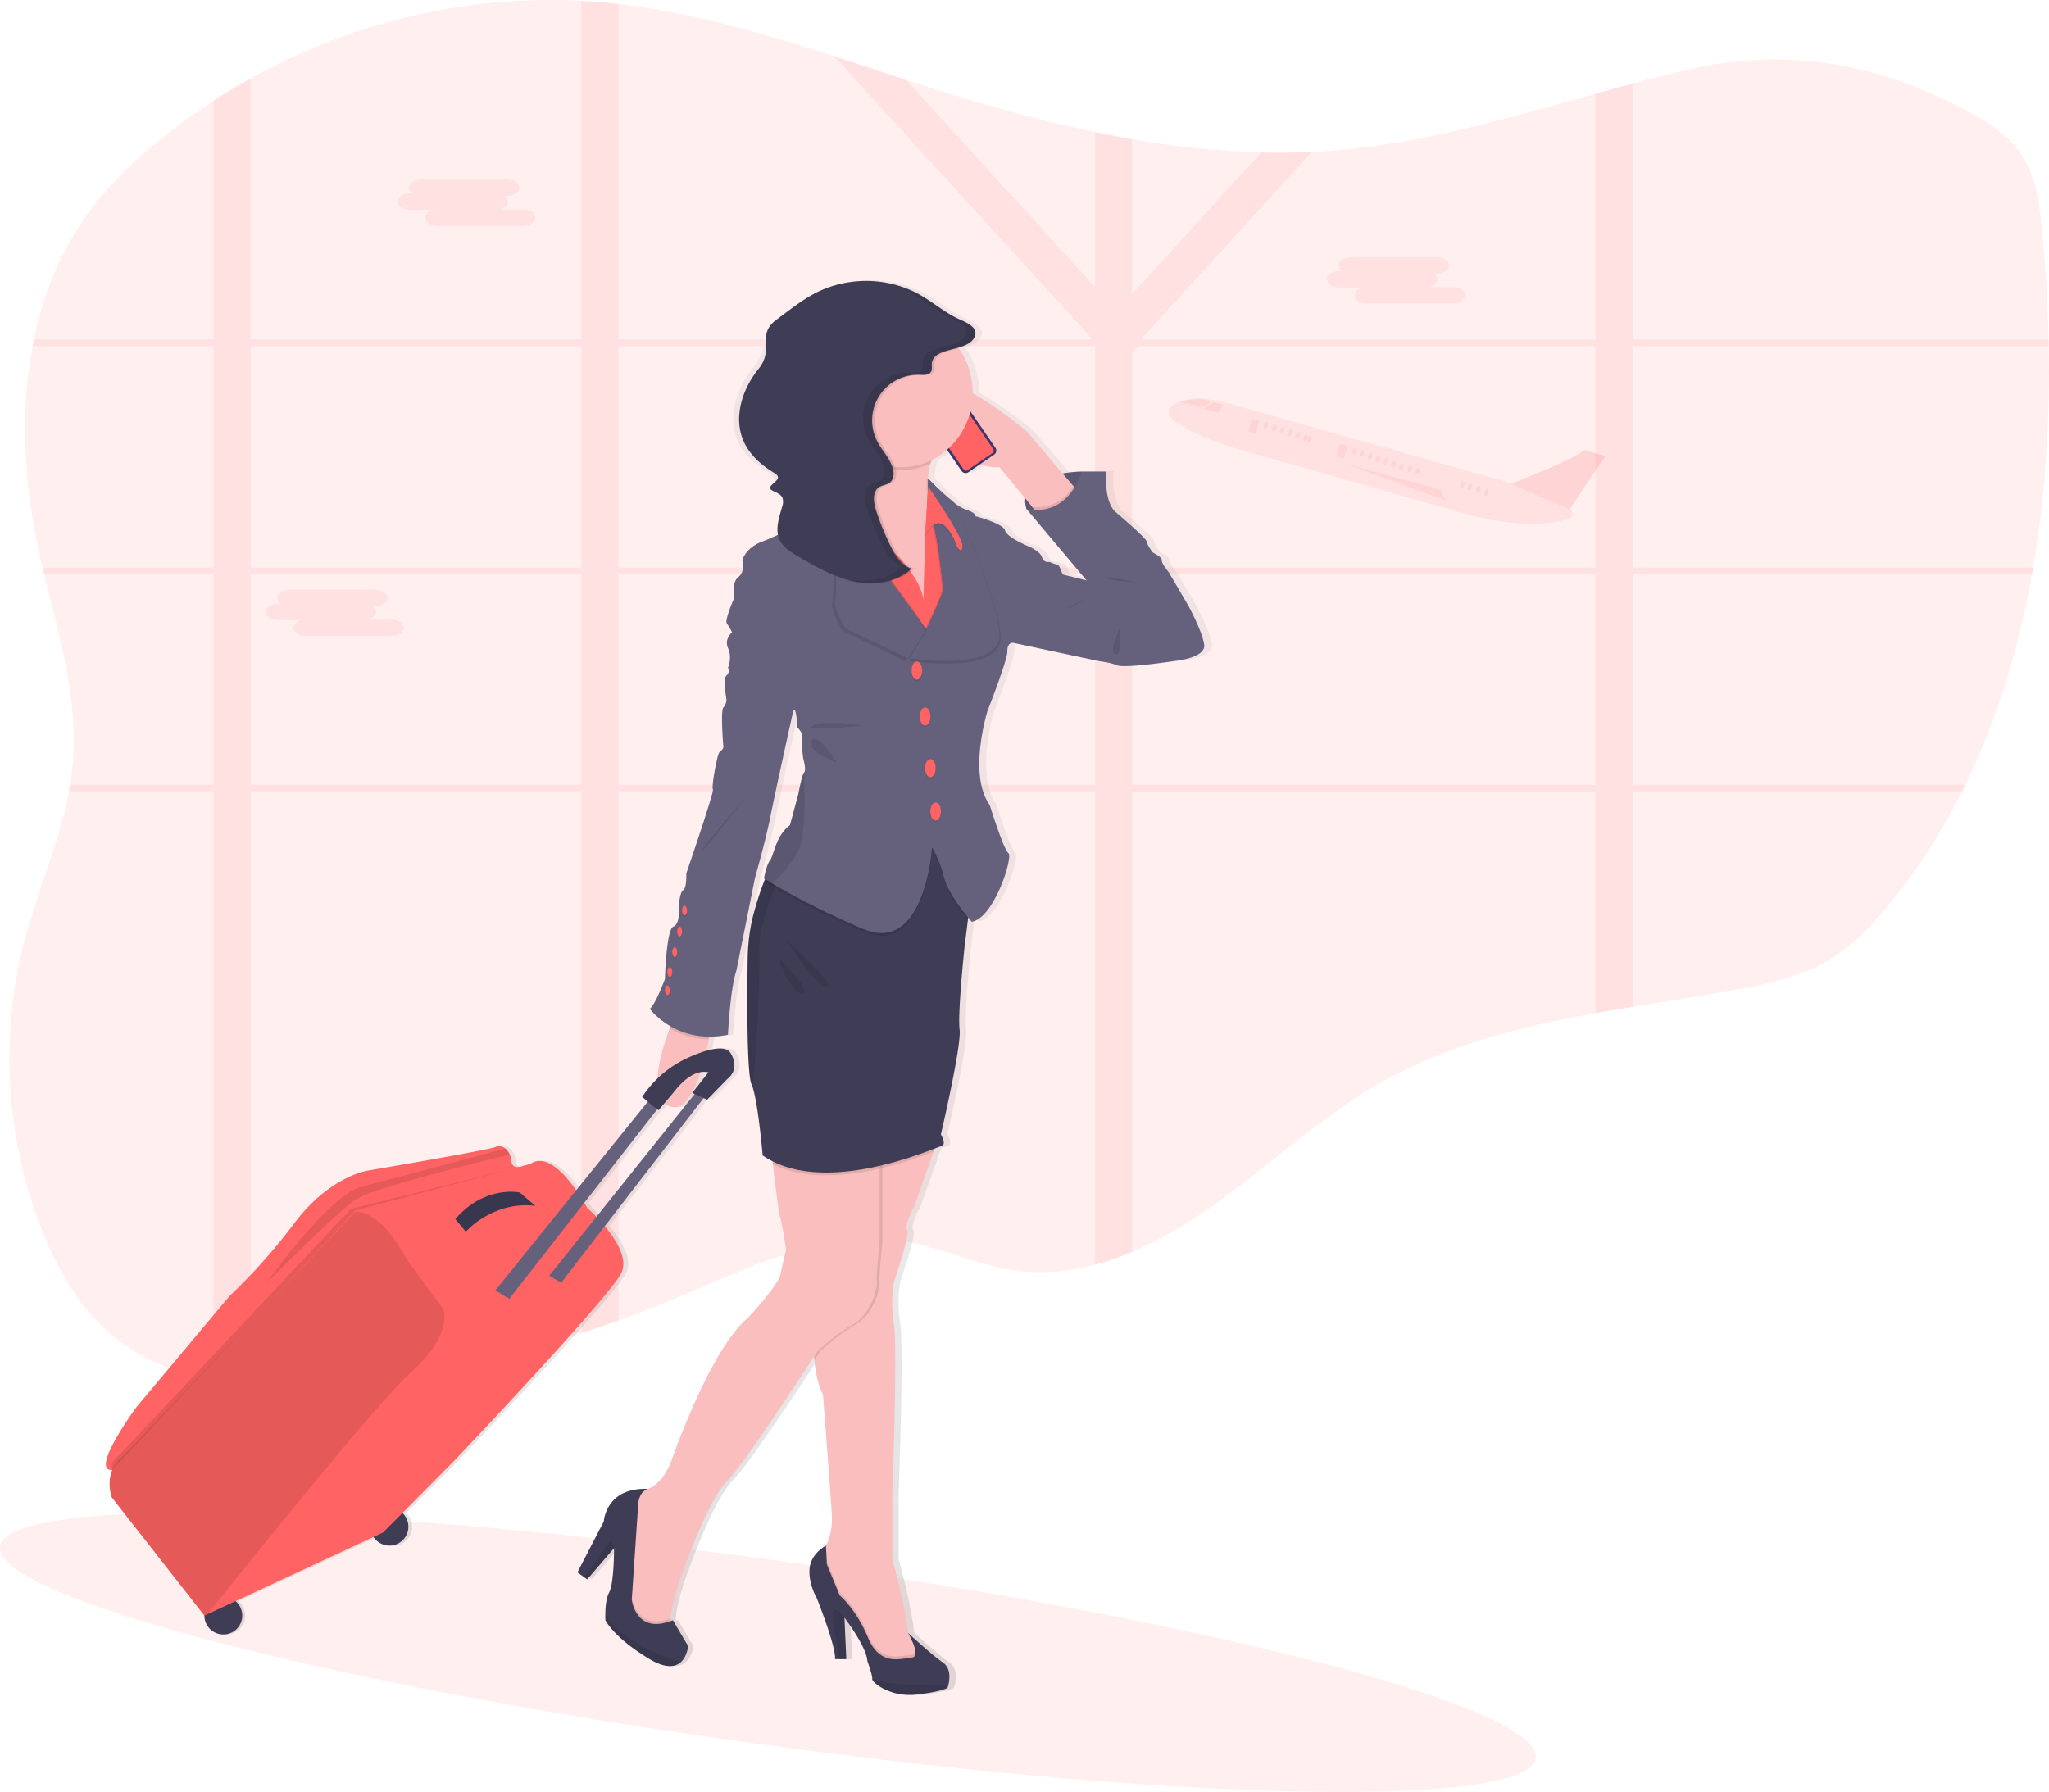 <svg fill="none" xmlns="http://www.w3.org/2000/svg" viewBox="0 0 439 384">
  <g clip-path="url(#projectlink-business-woman__clip0)">
    <path opacity=".1" d="M329.017 376.759c1.492-10.794-70.944-29.696-161.792-42.218C76.378 322.018 1.522 320.618.03 331.412c-1.493 10.794 70.944 29.696 161.791 42.218 90.847 12.523 165.703 13.923 167.196 3.129zM9.489 264.85c2.988 7.193 6.91 14.088 12.398 19.377 6.686 6.443 14.99 9.958 23.882 11.639 2.621.487 5.268.829 7.927 1.024 7.027.54 14.221.181 21.122-.568a250.073 250.073 0 0057.678-13.334 241.42 241.42 0 0011.783-4.567c15.853-6.615 32.242-15.051 49.107-12.435 8.174 1.271 15.854 5.121 24.046 6.267 5.75.754 11.593.339 17.178-1.22a59.157 59.157 0 007.926-2.733 90.161 90.161 0 0016.469-9.311c12.356-8.622 23.444-19.311 36.453-26.779 14.343-8.236 30.219-12.151 46.394-15.07a473.22 473.22 0 017.927-1.359c7.483-1.234 14.986-2.375 22.381-3.725 7.124-1.313 14.375-2.919 20.576-6.867 4.425-2.793 8.146-6.718 11.559-10.829a129.109 129.109 0 0016.781-26.173c6.85-14.032 11.457-29.33 14.282-45.159.084-.466.164-.931.243-1.397 2.658-15.517 3.627-31.56 3.334-47.487l-.028-1.396c-.182-7.863-.672-15.694-1.399-23.413-.522-5.428-1.222-11.062-4.038-15.624-2.816-4.563-7.4-7.495-11.988-9.935-20.189-10.74-39.544-13.73-61.263-8.524a393.678 393.678 0 00-10.436 2.663 802.41 802.41 0 00-7.926 2.174c-18.245 5.079-36.444 10.484-55.305 12.104-1.824.159-3.648.28-5.469.363-3.609.168-7.218.205-10.827.112a187.335 187.335 0 01-27.715-2.85 217 217 0 01-7.927-1.517c-11.386-2.37-22.656-5.53-33.767-9.022a663.446 663.446 0 01-6.789-2.18c-5.092-1.661-10.184-3.356-15.285-5.004-15.228-4.92-30.531-9.432-46.277-11.248a162.327 162.327 0 00-4.047-.405c-1.292-.111-2.588-.2-3.88-.265-24.456-1.304-49.191 4.586-70.873 16.639a133.258 133.258 0 00-18.385 12.31c-6.92 5.516-13.396 11.796-18.33 19.343-4.807 7.351-7.926 15.606-9.721 24.283-.098.466-.191.932-.275 1.397-2.635 14.009-1.814 29.032 1.142 43.069.313 1.471.644 2.947.989 4.418.107.465.219.931.33 1.397 3.19 13.273 7.265 26.508 6.202 40.079a59.218 59.218 0 01-.63 5.08c-.079.465-.158.931-.247 1.396-2.08 11.071-6.807 21.574-9.642 32.538a100.098 100.098 0 004.36 62.724z" fill="#FF6363"/>
    <path opacity=".1" d="M45.77 121.636H9.115c.107.465.219.931.33 1.397H45.77v45.159H15.02c-.08.465-.159.931-.248 1.396H45.77v126.273a71.88 71.88 0 007.927 1.024V169.588h70.873v116.101c2.658-.857 5.3-1.759 7.927-2.705V169.588H234.61v101.44a59.017 59.017 0 007.926-2.733v-98.697h99.316v47.542a473.22 473.22 0 017.927-1.359v-46.193H420.4c.234-.465.462-.931.686-1.396h-71.307v-45.159h85.603c.084-.466.163-.932.242-1.397h-85.845V74.149h89.165l-.028-1.397h-89.137V17.92a797.824 797.824 0 00-7.927 2.174v52.66h-96.984l-.243-.266 36.444-39.93a150.36 150.36 0 01-10.827.111l-27.706 30.373V29.819a217.57 217.57 0 01-7.926-1.518v33.204l-40.534-44.41c-5.091-1.662-10.183-3.356-15.284-5.004l55.118 60.396-.242.266H132.487V.846a162.401 162.401 0 00-4.048-.405c-1.291-.111-2.587-.2-3.879-.265v72.575H53.687V16.816a135.303 135.303 0 00-7.927 4.767v51.17H7.26c-.098.465-.191.93-.275 1.396h38.784v47.487zm78.799-47.487v47.487H53.696V74.149h70.873zm7.927 0H234.61v47.487H132.496V74.149zm209.356 47.487h-99.316V75.42l1.399-1.27h97.917v47.486zm-99.316 46.556v-45.159h99.316v45.159h-99.316zm-110.04 0v-45.159H234.61v45.159H132.496zm-78.8-45.159h70.873v45.159H53.696v-45.159z" fill="#FF6363"/>
    <path opacity=".1" d="M250.826 87.25a6.016 6.016 0 012.043-1.16 13.746 13.746 0 015.194-.563c1.283.07 2.557.248 3.809.531l58.583 16.555c1.105.312 2.191.68 3.264 1.09 3.777-1.476 14.454-5.75 15.625-7.277l4.588 1.34-7.656 11.412a1.048 1.048 0 01-.075 1.946c-8.827 3.03-22.157-.987-22.157-.987l-51.183-14.6s-15.466-5.215-12.035-8.287z" fill="#FF6363"/>
    <path opacity=".1" d="M318.937 105.659c.129-.391.043-.77-.192-.847-.235-.078-.53.177-.659.567-.128.391-.042.77.192.848.235.077.53-.177.659-.568zm-1.771-.583c.128-.391.042-.77-.192-.847-.235-.077-.53.177-.659.568-.129.39-.043.77.192.847.235.077.53-.177.659-.568zm-3.411-1.122c.129-.391.043-.77-.192-.847-.235-.077-.53.177-.658.568-.129.39-.043.77.192.847.234.077.529-.177.658-.568zm-9.61-2.819c.129-.391.043-.77-.192-.847-.235-.077-.53.177-.659.568-.128.39-.042.77.192.847.235.077.53-.177.659-.568zm-1.695-.553c.129-.39.043-.77-.192-.847-.235-.077-.53.177-.658.568-.129.391-.043.77.191.847.235.077.53-.177.659-.568zm-1.749-.411c.129-.39.043-.77-.192-.847-.235-.077-.53.177-.659.568-.128.39-.043.77.192.847.235.077.53-.177.659-.568zm-1.763-.576c.129-.39.043-.77-.192-.847-.234-.077-.529.177-.658.568-.129.39-.043.77.192.847.235.077.53-.177.658-.568zm-1.728-.571c.129-.39.043-.77-.191-.847-.235-.078-.53.177-.659.567-.129.391-.043.77.192.848.235.077.53-.177.658-.568zm-1.57-.515c.129-.39.043-.77-.192-.847-.235-.078-.529.177-.658.567-.129.391-.043.77.192.848.234.077.529-.177.658-.568zm-1.681-.555c.129-.391.043-.77-.192-.847-.235-.078-.53.177-.659.567-.129.391-.043.77.192.848.235.077.53-.177.659-.568zm-1.758-.576c.129-.391.043-.77-.192-.848-.235-.077-.53.177-.658.568-.129.39-.043.77.191.847.235.078.53-.177.659-.567zm-1.562-.513c.129-.39.043-.77-.192-.847-.234-.078-.529.177-.658.567-.129.391-.043.77.192.848.235.077.529-.177.658-.568zm-9.645-2.603c.127-.391.041-.77-.194-.847-.235-.076-.529.179-.657.57-.128.39-.041.77.194.846.235.076.529-.179.657-.57zm-2.505-.774c.129-.39.043-.77-.192-.847-.234-.078-.529.177-.658.567-.129.391-.043.77.192.848.235.077.53-.177.658-.568zm-1.715-.565c.128-.39.042-.77-.192-.847-.235-.077-.53.177-.659.568-.129.39-.043.77.192.847.235.077.53-.177.659-.568zm-1.662-.543c.129-.391.043-.77-.192-.847-.235-.078-.53.177-.659.567-.128.391-.042.77.192.848.235.077.53-.177.659-.568zm-1.637-.538c.129-.391.043-.77-.192-.848-.235-.077-.529.177-.658.568-.129.391-.043.77.192.847.235.078.529-.177.658-.567zm-1.847-.614c.128-.39.043-.77-.192-.847-.235-.077-.53.177-.659.568-.129.39-.043.77.192.847.235.077.53-.177.659-.568z" fill="#FF6363"/>
    <path opacity=".1" d="M280.133 94.028c.129-.391.043-.77-.192-.848-.235-.077-.529.177-.658.568-.129.391-.043.77.192.848.235.077.529-.178.658-.568zm35.192 10.441c.129-.391.043-.77-.192-.847-.234-.077-.529.177-.658.568-.129.39-.043.77.192.847.235.077.529-.177.658-.568zm-28.965-6.571l1.602.395.69-2.789-1.602-.395-.69 2.79zm-18.881-5.396l1.602.395.69-2.788-1.603-.395-.689 2.788zm-7.509-6.276l2.131.558-1.063 1.602-3.157-.782 2.089-1.378zm-7.101-.116l4.602 1.196 1.753-1.08-1.161-.68a13.744 13.744 0 00-5.194.563zm91.063 11.629l-7.656 11.448-12.506-5.536s14.161-5.39 15.56-7.253l4.602 1.34zm-55.538 1.718l20.204 5.447 1.193 2.383-21.397-7.83zM87.776 41.449h.61a1.51 1.51 0 01-.745-1.22c0-.96 1.18-1.746 2.62-1.746h18.38c1.441 0 2.621.787 2.621 1.746 0 .963-1.18 1.75-2.621 1.75h-.615a1.523 1.523 0 01.751 1.22c0 .82-.858 1.513-2.01 1.7h5.292c1.441 0 2.625.786 2.625 1.745 0 .96-1.184 1.75-2.625 1.75h-18.38c-1.441 0-2.62-.786-2.62-1.75 0-.82.857-1.508 2.004-1.694h-5.287c-1.446 0-2.625-.787-2.625-1.751 0-.964 1.18-1.75 2.625-1.75zm199.173 16.652h.624a1.517 1.517 0 01-.746-1.22c0-.963 1.18-1.75 2.621-1.75h18.38c1.441 0 2.621.787 2.621 1.75 0 .96-1.18 1.746-2.621 1.746h-.615a1.533 1.533 0 01.751 1.22c0 .824-.858 1.513-2.005 1.7h5.287c1.446 0 2.625.786 2.625 1.75s-1.179 1.746-2.625 1.746h-18.39c-1.445 0-2.625-.787-2.625-1.746 0-.82.858-1.513 2.005-1.7h-5.287c-1.446 0-2.625-.786-2.625-1.75s1.179-1.746 2.625-1.746zM59.566 129.359h.616a1.517 1.517 0 01-.751-1.219c0-.964 1.18-1.751 2.62-1.751h18.38c1.442 0 2.621.787 2.621 1.751 0 .959-1.18 1.745-2.62 1.745h-.616a1.526 1.526 0 01.751 1.22c0 .82-.858 1.513-2.005 1.7h5.288c1.445 0 2.625.786 2.625 1.75s-1.18 1.746-2.625 1.746H65.493c-1.446 0-2.626-.787-2.626-1.746 0-.824.858-1.513 2.01-1.699h-5.31c-1.442 0-2.626-.787-2.626-1.751 0-.963 1.226-1.746 2.625-1.746z" fill="#FF6363"/>
    <path d="M259.667 137.996c-.466-2.929-3.394-8.283-3.394-8.283l-4.229-7.169s-1.66-1.96-1.507-2.593c.154-.634-1.963-1.681-1.963-1.681s-1.207-1.574-1.282-2.328c-.074-.754-6.868-6.452-6.868-6.452s-2.331-1.951-1.809-8.548h-5.358a28.465 28.465 0 00-4.079.405l-7.815-9.111s-6.15-5.089-11.587-8.091v-.14a16.4 16.4 0 00-2.989-9.497l-.056-.075a7.273 7.273 0 002.425-1.117 2.98 2.98 0 001.082-1.327c.871-2.235-2.57-3.259-4.141-4.064-3.185-1.64-5.833-4.079-9.083-5.587a24.277 24.277 0 00-20.67.13c-3.175 1.57-5.94 3.823-8.794 5.913-4.471 3.259-2.751 6.262-6.248 10.554-3.497 4.293-5.474 10.34-3.287 15.415 1.287 2.98 3.847 5.265 6.658 6.913 2.812 1.648-.62 2.738 2.392 3.985.709.298 1.483.666 1.772 1.397a2.82 2.82 0 01-.079 1.834c-.555 1.979-1.292 4.111-.9 6.053a50.259 50.259 0 01-3.147 1.354c-3.87 1.35-4.528 4.083-4.528 4.083s.704 2.421-.853 3.622-.905 4.498-.905 4.498-2.112 4.748-1.566 5.447c.424.602.796 1.239 1.114 1.904 0 0-1.762 1.396-.858 3.398.905 2.002 0 4.148 0 4.148s.466 1.104-.35 1.704c-.816.601 0 5.173 0 5.173a2.706 2.706 0 01-.657 1.676c-.681.8 0 8.598 0 8.598-.191.39-.476.726-.83.978-.466.224-1.809 7.575-1.431 7.947.377.373-5.689 18.05-5.689 18.05s.149 3.072-.681 3.598c-.83.527-.979 4.051-.979 4.051s.373 3.147-1.133 3.748c-1.506.6-1.814 11.252-1.814 11.252s-2.037 5.475-3.264 6.373a15.463 15.463 0 004.435 3.725l-.187.493c-1.021 2.794-2.41 7.123-2.592 10.708a23.59 23.59 0 00-3.292 3.939s.541.465 1.198 1.024l-15.424 19.013c-6.304-9.017-9.727-5.675-9.727-5.675l-2.331.638c-.359.084-1.753.312-1.865-1.248a4.342 4.342 0 00-.336-1.34 3.379 3.379 0 00-.979-1.341 2.107 2.107 0 00-2.159-.312c-1.958.754-27.724 5.121-27.724 5.121s-8.044 1.35-15.439 11.099a125.175 125.175 0 01-14.034 15.75l-20.106 23.831s-10.146 13.692-5.222 13.446c-1.199 2.937-.06 5.903-.06 5.903l19.918 25.317a4.06 4.06 0 001.876 3.441 4.091 4.091 0 003.914.266 4.078 4.078 0 002.325-3.156 4.066 4.066 0 00-1.42-3.652l29.735-13.762a4.054 4.054 0 002.795 1.856 4.067 4.067 0 004.717-3.884 4.06 4.06 0 00-1.292-3.093l11.256-11.28s33.352-34.949 35.903-40.201c1.45-2.97-1.101-7.048-3.586-10.023l21.281-27.468.765.344 4.28-4.362c3.264-2.616.499-5.987.499-5.987-.975-.88-2.83-.745-4.929-.149.196-.838.373-1.653.523-2.416.042-.205.084-.405.121-.605a19.74 19.74 0 003.991-.405s.466-9.824 1.809-13.725l4.001-19.875s2.415-8.473 3.32-13.124c.904-4.651 4.882-22.5 4.882-22.5.648-1.951.932 3.301.932 3.301s1.31 1.35 1.007 2.048c-.303.699.252 4.702.252 4.702s.704 2.398.205 2.901c-.101.121-.179.26-.228.409-.466 1.071-1.087 4.363-1.087 4.363l-1.767 6.541-.294.237a9.13 9.13 0 00-2.541 3.641c-.536 1.248-.844 2.43-1.161 3.184a2.254 2.254 0 01-.27.466 3.62 3.62 0 00-.466.824 16.538 16.538 0 00-.905 3.198l.21.135c0 .042-.033.089-.051.131l-.089.223v.028c-.191.466-.368.954-.546 1.439l-.056.153c-.163.466-.321.931-.466 1.374-.023.079-.051.158-.074.237-.145.433-.28.866-.411 1.29l-.084.27c-.121.405-.242.805-.354 1.196 0 .047-.028.098-.042.14a39.343 39.343 0 00-1.511 10.303c-.107 8.221-.186 24.818.83 27.062.066.149.135.322.201.512 1.259 3.683 2.215 14.787 2.215 14.787.672.461 1.374.876 2.102 1.243.024.209.047.419.075.637.536 4.567 1.292 10.745 1.543 11.369.406 1.001 1.311 6.984 1.311 6.984s-.709 2.695-1.208 5.195c-.499 2.5-7.045 9.404-7.045 9.404-8.342 6.909-16.693 31.318-16.693 31.318-1.665 3.576-3.502 4.898-4.854 5.354-9.013-.335-9.433 6.984-9.433 6.984l-5.688 10.898 1.441 1.02.676.465 5.786-6.699s0 7.649-1.058 9.497c-.718 1.257-.835 3.562-.835 4.912 0 .633.028 1.057.028 1.057s1.763 3.724 9.507 8.333c3.479 2.063 5.507 1.714 6.687.694 1.445-1.248 1.618-3.492 1.618-3.492l-3.264-5.535c-.163.07-.322.121-.466.181v-.596c.205-4.888 4.606-15.2 4.606-15.2s4.225-11.103 7.745-14.502c3.073-2.966 15.41-21.69 18.506-26.416v.159c0 .228.033.465.056.661.467 5.06 1.866 7.295 1.866 7.295s1.608 20.484 1.907 25.699c.191 3.259-.607 5.461-1.231 6.648l-.033.056c-.033 0-3.213 1.666-3.511 4.897-.298 3.231 1.506 6.299 1.506 6.299s4.108 10.238 3.959 13.18h2.415l-.401-8.901.037.046c.439.582 4.752 6.36 4.896 9.251 0 0 1.091 2.975 1.059 3.79a.353.353 0 010 .065c-.103.698 3.823 3.999 9.512 3.347 5.688-.652 6.686-1.448 6.686-1.448s.065-.181.149-.465c.284-1.071.737-3.683-1.152-4.973-2.364-1.615-7.278-6.145-7.488-6.336-.807-6.699-3.376-15.801-3.376-15.801V320.41s1.161-31.402.359-36.7a27.913 27.913 0 010-9.102s3.521-9.897 2.798-11.001c-.723-1.103 1.506-5 1.506-5l4.229-11.839.247-.689c.69-.261 1.143-.433 1.306-.466 1.399-.297 0-2.551 0-2.551s4.485-19.046 4.028-22.5c-.457-3.455 1.059-17.621 1.059-17.621l.722-5.876.066-.526c.466.578.792.931.792.931 4.826-.8 8.953-13.966 7.894-14.702-1.058-.736-4.024-10.349-4.024-10.349-4.728-6.551-.466-20.15-.466-20.15s4.327-10.949 4.276-12.751c-.051-1.802 1.007-1.862 1.007-1.862v-.052c3.973.848 17.77 3.776 18.478 3.92.83.168 2.49.28 4.15.955 1.66.675 12.38-.955 12.38-.955s6.793-.614 6.341-3.528zm-106.776 91.761l-3.479 4.413.518.233-21.155 26.332c-1.128-1.178-1.972-1.918-1.972-1.918-.215-.377-.429-.736-.639-1.09l15.713-20.019c.09.072.187.135.289.187l1.245-1.481c.343.302.742.533 1.175.68 2.952 1.01 5.129-2.831 6.622-7.361a4.096 4.096 0 011.683.014v.01zm47.312-127.046v-.154.154zm0-.27a.955.955 0 010 .107.76.76 0 00.01-.107h-.01zm28.97 20.545s-.681-2.1-1.133-2.1a6.544 6.544 0 01-1.66-.6 1.345 1.345 0 01-1.055-.153 1.33 1.33 0 01-.605-.876c-.466-1.397-3.348-2.495-3.348-2.495s-4.224-1.751-4.579-3.203c-.354-1.453-6.388-3.05-6.388-3.05s.406-.596-2.163-1.448a9.543 9.543 0 01-2.481-1.513 57.252 57.252 0 01-5.553-5.121c.064-1.089.247-2.168.546-3.217.065-.237.135-.465.214-.698a15.083 15.083 0 003.311-2.216l3.133 4.539a1.049 1.049 0 001.455.27l2.499-1.7a9.431 9.431 0 004.196.62l5.563 6.699c-.08.76.001 1.527.238 2.253l12.93 15.303a1430.25 1430.25 0 00-5.111-1.294h-.009z" fill="url(#projectlink-business-woman__paint0_linear)"/>
    <path d="M231.723 101.053s-14.235.149-11.81 8.022l5.432 3.147 5.413-1.099 2.541-4.483-1.576-5.587z" fill="#65617D"/>
    <path opacity=".1" d="M231.723 101.053s-14.235.149-11.81 8.022l5.432 3.147 5.413-1.099 2.541-4.483-1.576-5.587z" fill="#000"/>
    <path d="M200.716 87.334c3.903 14.171 13.42 12.788 13.42 12.788l6.103 7.379.9 1.146 1.949 2.477 8.635-4.898-1.72-2.021-10.09-11.834s-23.099-19.204-19.197-5.037z" fill="#FBBEBE"/>
    <path d="M199.846 92.153a.13.13 0 00.182.034.131.131 0 00.034-.181l-1.079-1.57a.13.13 0 10-.215.147l1.078 1.57zm5.548-7.539c.024.034.07.042.104.02a.074.074 0 00.019-.104l-.319-.465a.074.074 0 00-.103-.02.075.075 0 00-.02.104l.319.465zm1.828 3.174a.083.083 0 00.116.021.083.083 0 00.021-.116l-.611-.878a.084.084 0 00-.138.096l.612.877zm.157-.281a.08.08 0 00.111.02.079.079 0 00.02-.11l-.62-.902a.079.079 0 10-.13.09l.619.902z" fill="#3A3768"/>
    <path d="M207.473 101.205l5.534-3.79a1.04 1.04 0 00.27-1.449l-8.934-13.008a1.045 1.045 0 00-1.452-.27l-5.533 3.788a1.042 1.042 0 00-.271 1.45l8.934 13.008c.326.475.976.596 1.452.271z" fill="#3A3768"/>
    <path d="M198.352 86.356a.32.32 0 01.439.084l.037.051a.317.317 0 00.438.084l3.082-2.11a.318.318 0 00.13-.202.312.312 0 00-.051-.235l-.037-.051a.317.317 0 01.084-.438l.597-.414a.606.606 0 01.839.158l8.906 12.97a.6.6 0 01-.158.834l-5.367 3.664a.603.603 0 01-.835-.158l-8.91-12.97a.6.6 0 01.158-.834l.648-.433z" fill="#FF6363"/>
    <path d="M200.358 85.374l.808-.552a.126.126 0 00-.143-.207l-.807.552a.126.126 0 10.142.207zm-.444.288a.14.14 0 100-.279.14.14 0 00-.14.14c0 .077.063.14.14.14z" fill="#E6E8EC"/>
    <path d="M174.409 290.726c0 .279.042.549.065.819.467 5.056 1.842 7.291 1.842 7.291s1.599 20.484 1.898 25.689c.191 3.259-.606 5.456-1.226 6.644a5.882 5.882 0 01-.672 1.056l-1.002 2.198 4.704 9.395 5.507 9.097 3.805 4.995s2.797.401 3.404 0c.606-.4 2.998 0 2.998 0l2.205-3.398-2.471-3.338-.933-1.257c-.802-6.7-3.357-15.797-3.357-15.797v-13.692s1.157-31.383.355-36.686a28.019 28.019 0 010-9.092s3.501-9.898 2.797-10.996c-.704-1.099 1.502-5 1.502-5l4.196-11.83.243-.694-.933-2.267-23.621-2.98s.186 1.863.391 4.819v.065c.122 1.713.243 3.799.341 6.127.326 7.83.354 18.343-1.133 26.373a50.42 50.42 0 00-.905 12.459z" fill="#FBBEBE"/>
    <path opacity=".1" d="M174.474 291.545l1.241-1.904a41.86 41.86 0 017.605-5.796c4.308-2.5 5.306-8.38 5.129-9.195-.178-.815.601-8.38.601-8.38v-19.209l-12.92-1.396c.513 7.481 1.142 22.118-.793 32.588-1.068 5.68-1.156 10.061-.863 13.292z" fill="#000"/>
    <path d="M134.17 339.521l1.002 9.194 4.901 2.896s4.509.503 3.707-3.496a5.889 5.889 0 01-.075-1.299c.201-4.884 4.579-15.191 4.579-15.191s4.196-11.094 7.707-14.497c3.059-2.961 15.336-21.677 18.418-26.402l.704-1.085a42.09 42.09 0 017.61-5.796c4.303-2.5 5.306-8.38 5.129-9.195-.177-.815.597-8.38.597-8.38v-19.209l-12.319-1.313-11.107-1.187s.247 2.17.564 4.931c.537 4.562 1.292 10.74 1.539 11.364.406 1.001 1.306 6.983 1.306 6.983s-.705 2.696-1.203 5.196c-.499 2.5-6.995 9.399-6.995 9.399-8.308 6.895-16.617 31.281-16.617 31.281-2.187 4.721-4.663 5.521-5.95 5.587a2.582 2.582 0 01-.858-.079l-1.805 3.3-.834 16.998z" fill="#FBBEBE"/>
    <path opacity=".1" d="M175.314 334.423l4.704 9.395 5.507 9.097 3.805 4.995s2.797.401 3.404 0c.606-.4 2.998 0 2.998 0l2.205-3.398-2.471-3.338c.648 1.489 1.18 3.347-.131 3.436-2.2.153-6.756 2.001-9.358-4.246-2.601-6.248-6.061-9.046-6.061-9.046l-2.756-6.695-.177-3.454a5.977 5.977 0 01-.671 1.057l-.998 2.197z" fill="#000"/>
    <path d="M174.964 342.417s4.103 10.195 3.954 13.147h2.401l-.401-8.902.038.052c.438.582 4.728 6.354 4.872 9.246 0 0 1.087 2.97 1.054 3.784a.364.364 0 010 .066c-.103.698 3.8 3.999 9.461 3.347 5.66-.652 6.653-1.448 6.653-1.448s.066-.181.15-.465c.279-1.071.732-3.678-1.148-4.968-2.354-1.62-7.264-6.164-7.46-6.336.126.223 2.947 5.121.793 5.284-2.154.163-6.757 2.002-9.358-4.246-2.602-6.248-6.062-9.046-6.062-9.046l-2.756-6.694-.205-3.999s-3.198 1.648-3.497 4.897c-.298 3.25 1.511 6.281 1.511 6.281z" fill="#3F3D56"/>
    <path opacity=".1" d="M178.419 346.514c.285 2.392.989 6.797 1.352 9.05h1.548l-.401-8.902.038.052-.136-.396s-2.821-3.101-2.401.196zm8.44 13.296c-.103.698 3.8 3.999 9.46 3.347 5.661-.652 6.654-1.448 6.654-1.448s.065-.181.149-.465c-3.525.042-12.934 0-16.259-1.485a.292.292 0 01-.004.051zm-52.689-20.289l1.002 9.194 4.901 2.896s4.509.503 3.707-3.496a5.889 5.889 0 01-.075-1.299c-7.567 2.793-8.332-4.6-8.332-4.6l1.352-20.14a4.397 4.397 0 01.905-2.77 2.53 2.53 0 01-.858-.079l-1.805 3.301-.797 16.993z" fill="#000"/>
    <path d="M123.707 336.969l1.431 1.025.672.465 5.758-6.694s0 7.644-1.054 9.492c-.713 1.257-.825 3.562-.825 4.912 0 .633.023 1.057.023 1.057s1.753 3.724 9.461 8.328c3.46 2.063 5.479 1.709 6.649.694 1.441-1.248 1.609-3.492 1.609-3.492l-3.264-5.53c-8.011 3.259-8.808-4.418-8.808-4.418l1.352-20.14c.098-3.05 2.033-3.59 2.033-3.59-8.976-.344-9.391 6.984-9.391 6.984l-5.646 10.907z" fill="#3F3D56"/>
    <path opacity=".1" d="M125.143 337.994l.667.475 5.758-6.695-.653-1.951-5.772 8.171zm4.546 8.184c0 .633.023 1.057.023 1.057s1.753 3.724 9.461 8.329c3.46 2.062 5.479 1.708 6.649.694-3.511-1.085-11.885-4.167-16.133-10.08z" fill="#000"/>
    <path d="M143.495 237.117c4.453 1.532 7.125-8.087 8.393-14.362.588-2.929.863-5.121.863-5.121h-8.197s-.467 1.103-1.105 2.793c-1.819 4.963-4.826 15.009.046 16.69zm36.22-129.788l5.596 13.59v11.695c0 .302 13.913 4.19 13.913 4.19l3.604-8.995s1.101-10.596-2.9-19.395a13.069 13.069 0 01-.545-9.111c.065-.236.135-.469.21-.698a22.944 22.944 0 014.438-7.682s-9.544-3.161-16.1-3.804c-4.126-.4-7.078.196-5.721 3.203a13.32 13.32 0 011.082 6.053c0 .186 0 .377-.038.563-.41 5.605-3.539 10.391-3.539 10.391z" fill="#FBBEBE"/>
    <path opacity=".1" d="M182.224 90.332a13.32 13.32 0 011.082 6.052c0 .186 0 .377-.038.563a.133.133 0 00.038.033 14.796 14.796 0 009.81 3.743 14.59 14.59 0 006.281-1.397c.065-.235.135-.468.21-.698a22.944 22.944 0 014.438-7.682s-9.544-3.16-16.1-3.803c-4.126-.415-7.078.181-5.721 3.189z" fill="#000"/>
    <path d="M177.846 84.13a16.276 16.276 0 005.46 12.254 14.812 14.812 0 009.81 3.738 14.644 14.644 0 006.491-1.508 16.084 16.084 0 006.458-5.992 16.051 16.051 0 002.326-8.491 16.419 16.419 0 00-2.979-9.493 15.031 15.031 0 00-12.296-6.518c-8.43.014-15.27 7.174-15.27 16.01z" fill="#FBBEBE"/>
    <path d="M198.739 135.812s-9.325-8.496-11.913-16.192a85.211 85.211 0 00-6.206-13.892l.69-1.439s3.814 10.135 6.616 11.332c2.803 1.196 9.326 8.096 9.913 12.896l.401-14.595.63-9.633s4.774 10.135 5.175 14.833c.401 4.697-.102 13.194-1.604 14.991a4.897 4.897 0 01-3.702 1.699z" fill="#FF6363"/>
    <path d="M179.221 104.009l.065-.06-.065.06z" stroke="#0FF" stroke-miterlimit="10"/>
    <path opacity=".1" d="M165 244.561s.247 2.17.564 4.93c3.301 1.658 7.064 2.328 10.883 2.384a50.557 50.557 0 0011.978-1.425 88.38 88.38 0 0011.62-3.626l.242-.694-.932-2.267-23.64-2.98s.186 1.863.391 4.819v.065L165 244.561z" fill="#000"/>
    <path d="M160.999 232.317c.065.149.135.326.201.517 1.254 3.678 2.2 14.777 2.2 14.777 13.215 9.148 36.789-1.648 38.184-1.951 1.394-.303 0-2.547 0-2.547s4.462-19.041 4.014-22.491c-.448-3.449 1.049-17.616 1.049-17.616l.728-5.885 2-16.699-15.317-3.297s-18.74 1.9-24.713 4.121c-.278.1-.55.215-.816.344-1.832.903-3.469 3.888-4.788 7.24-.807 2.034-1.492 4.19-2.042 6.126a39.44 39.44 0 00-1.502 10.298c-.13 8.236-.21 24.819.802 27.063z" fill="#3F3D56"/>
    <path opacity=".1" d="M160.999 232.317c.065.149.135.326.201.517.858-5.931 1.669-23.804 1.501-29.651-.2-6.984 7.209-21.793 7.209-21.793l-.588-.126c-.278.1-.55.215-.816.345-2.947 1.452-5.381 8.291-6.826 13.366a39.432 39.432 0 00-1.506 10.298c-.107 8.217-.187 24.805.825 27.044z" fill="#000"/>
    <path opacity=".1" d="M163.717 188.848c.383.252 8.132 5.233 21.155 10.787 13.368 5.694 14.818-17.444 14.818-17.444a23.91 23.91 0 012.556 6.448c.741 2.956 3.65 6.736 5.129 8.501l2-16.7-15.317-3.296s-18.74 1.9-24.713 4.12c-.278.1-.55.215-.816.345-1.855.903-3.492 3.873-4.812 7.239z" fill="#000"/>
    <path d="M155.991 138.927c.9 1.997 0 4.148 0 4.148s13.266 11.443 13.919 9.493c.652-1.951.932 3.3.932 3.3s1.306 1.35 1.007 2.049c-.298.698.247 4.697.247 4.697s.7 2.398.201 2.901c-.499.502-1.25 4.655-1.25 4.655l-1.79 6.639-.313.261c-2.797 2.295-3.156 6.294-3.958 7.295-.802 1.001-1.296 3.897-1.296 3.897s7.805 5.098 21.168 10.796c13.364 5.698 14.818-17.444 14.818-17.444a23.878 23.878 0 012.57 6.424c1.002 3.999 5.959 9.498 5.959 9.498 4.807-.801 8.905-13.944 7.856-14.693-1.049-.75-4.024-10.345-4.024-10.345-4.704-6.546-.466-20.145-.466-20.145s4.304-10.945 4.252-12.742c-.051-1.797 1.003-1.862 1.003-1.862l3.054-20.89s-4.196-1.75-4.556-3.203c-.359-1.452-6.359-3.044-6.359-3.044s.405-.601-2.15-1.453a9.4 9.4 0 01-2.471-1.508 58.195 58.195 0 01-5.526-5.121s-.256 5.949.989 9.39c1.245 3.44 2.154 13.603 2.252 14.353.098.749-3.604 8.594-3.604 8.594l-1.963-2.686c-3.096-4.227-8.799-11.993-9.195-12.356-.555-.498-5.353-13.864-6.02-15.531-.247-.61-.592-.805-.932-.81a1.398 1.398 0 00-.751.242 2.623 2.623 0 00-.331.242l-.117.321-.028.066a6.947 6.947 0 01-.354.8c-3.217 6.304-15.219 10.815-15.219 10.815-3.851 1.35-4.504 4.083-4.504 4.083s.699 2.416-.849 3.617c-1.548 1.202-.9 4.498-.9 4.498s-2.103 4.748-1.562 5.447c.424.6.795 1.236 1.11 1.899 0 0-1.749 1.397-.849 3.413z" fill="#65617D"/>
    <path opacity=".1" d="M194.883 141.659s20.474 3.199 19.523-5.586c-.867-8.012-8.393-24.866-9.726-27.799a57.989 57.989 0 01-5.53-5.121s-.252 5.95.988 9.391c1.24 3.44 2.154 13.598 2.252 14.348.098.75-3.604 8.599-3.604 8.599l-3.903 6.168z" fill="#000"/>
    <path opacity=".1" d="M194.282 141.064s20.474 3.193 19.523-5.587c-.868-8.012-8.393-24.866-9.727-27.799a57.803 57.803 0 01-5.525-5.121s-.257 5.95.984 9.391c1.24 3.44 2.154 13.603 2.256 14.353.103.749-3.604 8.594-3.604 8.594l-3.907 6.169z" fill="#000"/>
    <path d="M194.585 141.064s20.469 3.193 19.518-5.587c-.863-8.012-8.393-24.866-9.727-27.799a57.923 57.923 0 01-5.525-5.121s-.256 5.95.989 9.391c1.245 3.44 2.154 13.603 2.252 14.353.098.749-3.605 8.594-3.605 8.594l-3.902 6.169z" fill="#65617D"/>
    <path opacity=".1" d="M178.181 105.76c0 .061.033.931.075 2.272.079 2.589.205 6.984.27 11.122.075 4.796.075 9.209-.158 9.963-.55 1.751 2.149 6.099 2.149 6.099l13.466 6.443 3.623-5.749-1.683-3.133c-3.096-4.228-8.799-11.993-9.195-12.356-.177-.159-.793-1.639-1.562-3.632-1.641-4.232-4.005-10.768-4.458-11.899a1.68 1.68 0 00-.932-.815.826.826 0 00-.751.247 2.613 2.613 0 00-.466.624v.023a4.69 4.69 0 00-.345.777l-.033.014z" fill="#000"/>
    <path opacity=".1" d="M179.086 105.16c0 .056.032.931.07 2.267.079 2.589.205 6.983.27 11.122.079 4.795.079 9.209-.158 9.963-.551 1.751 2.154 6.099 2.154 6.099l13.461 6.448 3.632-5.75-1.683-3.133c-3.096-4.227-8.794-11.993-9.195-12.356-.177-.158-.788-1.639-1.562-3.631-1.641-4.227-4.005-10.768-4.457-11.9a1.683 1.683 0 00-.933-.81.803.803 0 00-.751.242 2.614 2.614 0 00-.466.629 4.74 4.74 0 00-.345.782l-.037.028z" fill="#000"/>
    <path d="M178.783 105.16c0 .056.032.931.074 2.267.08 2.588.201 6.983.271 11.122.074 4.795.074 9.209-.163 9.963-.546 1.75 2.154 6.099 2.154 6.099l13.466 6.448 3.618-5.755s-.639-1.201-1.679-3.133c-3.096-4.227-8.798-11.992-9.194-12.356-.178-.158-.793-1.638-1.562-3.631-1.642-4.227-4.006-10.768-4.458-11.9a1.67 1.67 0 00-.933-.81.822.822 0 00-.75.242 2.453 2.453 0 00-.466.629c-.139.25-.254.512-.346.782l-.032.033z" fill="#65617D"/>
    <path opacity=".1" d="M196.436 145.961c.623 0 1.128-.873 1.128-1.951 0-1.077-.505-1.95-1.128-1.95-.623 0-1.129.873-1.129 1.95 0 1.078.506 1.951 1.129 1.951z" fill="#000"/>
    <path d="M196.436 145.658c.623 0 1.128-.873 1.128-1.95 0-1.078-.505-1.951-1.128-1.951-.623 0-1.129.873-1.129 1.951 0 1.077.506 1.95 1.129 1.95z" fill="#FF6363"/>
    <path opacity=".1" d="M199.331 166.874c.624 0 1.129-.873 1.129-1.951 0-1.077-.505-1.95-1.129-1.95-.623 0-1.128.873-1.128 1.95 0 1.078.505 1.951 1.128 1.951zm-1.123-11.071c.623 0 1.128-.873 1.128-1.951 0-1.077-.505-1.95-1.128-1.95-.623 0-1.129.873-1.129 1.95 0 1.078.506 1.951 1.129 1.951zm2.252 20.368c.623 0 1.128-.873 1.128-1.951 0-1.077-.505-1.95-1.128-1.95-.623 0-1.129.873-1.129 1.95 0 1.078.506 1.951 1.129 1.951z" fill="#000"/>
    <path d="M199.331 166.576c.624 0 1.129-.873 1.129-1.951 0-1.077-.505-1.95-1.129-1.95-.623 0-1.128.873-1.128 1.95 0 1.078.505 1.951 1.128 1.951zm-1.123-11.071c.623 0 1.128-.873 1.128-1.951 0-1.077-.505-1.95-1.128-1.95-.623 0-1.129.873-1.129 1.95 0 1.078.506 1.951 1.129 1.951zm2.252 20.368c.623 0 1.128-.873 1.128-1.951 0-1.077-.505-1.95-1.128-1.95-.623 0-1.129.873-1.129 1.95 0 1.078.506 1.951 1.129 1.951zm-24.302-56.528c.293-.223 1.655-.53 2.97-.791a69.7 69.7 0 012.658-.466 7.997 7.997 0 013.982-1.862c-1.642-4.227-4.006-10.768-4.458-11.9a1.67 1.67 0 00-.933-.81.822.822 0 00-.75.242 2.48 2.48 0 00-.467.629l-.275 3.059-.074.819s-2.178 1.048-1.725 2.793c.452 1.746-1.53 8.739-.928 8.287z" fill="#FF6363"/>
    <path opacity=".1" d="M198.87 104.592s7.404 10.628 7.325 12.728c-.079 2.1-1.198 0-1.198 0s-3.129-9.278-6.78-2.249l.653-10.479z" fill="#000"/>
    <path d="M198.87 104.289s7.404 10.634 7.325 12.733c-.079 2.1-1.198 0-1.198 0s-3.129-9.278-6.78-2.253l.653-10.48z" fill="#FF6363"/>
    <path d="M218.812 117.977l1.101-1.081s2.877 1.081 3.315 2.477c.438 1.397 1.651 1.034 1.651 1.034a6.595 6.595 0 001.65.596c.466 0 1.129 2.099 1.129 2.099s4.728 1.201 5.129 1.276c.401.074 18.916 17.258 18.916 17.258s-10.659 1.634-12.309.959c-1.651-.675-3.306-.791-4.132-.959-.825-.167-19.443-4.139-19.443-4.139l2.993-19.52z" fill="#65617D"/>
    <path opacity=".1" d="M221.139 108.665l1.949 2.477 8.635-4.898-1.72-2.02c-1.539 2.332-4.281 4.842-8.864 4.441z" fill="#000"/>
    <path d="M248.919 140.71l2.775.931s6.761-.615 6.308-3.539c-.452-2.923-3.38-8.277-3.38-8.277l-4.196-7.165s-1.656-1.965-1.502-2.593c.154-.629-1.954-1.681-1.954-1.681s-1.203-1.573-1.277-2.328c-.075-.754-6.836-6.462-6.836-6.462s-2.331-1.95-1.804-8.547h-5.33s-2.448 9.823-11.81 8.021l12.864 15.294 16.142 16.346z" fill="#65617D"/>
    <path opacity=".1" d="M143.449 220.399a16.648 16.648 0 008.43 2.328c.587-2.929.863-5.121.863-5.121h-8.188s-.485 1.122-1.105 2.793z" fill="#000"/>
    <path d="M158.369 141.063l-2.378 1.998s.467 1.098-.345 1.699c-.811.601 0 5.172 0 5.172a2.723 2.723 0 01-.652 1.672c-.677.8 0 8.598 0 8.598-.19.388-.474.723-.826.974-.466.223-1.804 7.574-1.427 7.947.378.372-5.707 18.068-5.707 18.068s.149 3.072-.676 3.599c-.825.526-.974 4.045-.974 4.045s.373 3.147-1.129 3.748c-1.501.601-1.8 11.248-1.8 11.248s-2.028 5.47-3.231 6.369c0 0 5.707 7.798 16.744 5.549 0 0 .466-9.823 1.8-13.72l3.982-19.865s2.401-8.473 3.301-13.12c.9-4.646 4.859-22.491 4.859-22.491v-6.368l-11.541-5.122z" fill="#65617D"/>
    <path opacity=".1" d="M146.661 196.483c.291 0 .527-.469.527-1.047 0-.579-.236-1.048-.527-1.048-.291 0-.527.469-.527 1.048 0 .578.236 1.047.527 1.047zm-2.103 8.92c.291 0 .527-.469.527-1.047 0-.579-.236-1.048-.527-1.048-.291 0-.526.469-.526 1.048 0 .578.235 1.047.526 1.047zm-1.576 8.171c.291 0 .527-.469.527-1.048 0-.578-.236-1.047-.527-1.047-.291 0-.527.469-.527 1.047 0 .579.236 1.048.527 1.048zm2.626-12.593c.291 0 .526-.469.526-1.048 0-.579-.235-1.048-.526-1.048-.291 0-.527.469-.527 1.048 0 .579.236 1.048.527 1.048zm-2.103 8.696c.291 0 .526-.469.526-1.047 0-.579-.235-1.048-.526-1.048-.291 0-.527.469-.527 1.048 0 .578.236 1.047.527 1.047z" fill="#000"/>
    <path d="M146.661 196.185c.291 0 .527-.469.527-1.047 0-.579-.236-1.048-.527-1.048-.291 0-.527.469-.527 1.048 0 .578.236 1.047.527 1.047zm-2.103 8.92c.291 0 .527-.469.527-1.047 0-.579-.236-1.048-.527-1.048-.291 0-.526.469-.526 1.048 0 .578.235 1.047.526 1.047zm-1.576 8.171c.291 0 .527-.469.527-1.048 0-.578-.236-1.047-.527-1.047-.291 0-.527.469-.527 1.047 0 .579.236 1.048.527 1.048zm2.626-12.593c.291 0 .526-.469.526-1.048 0-.578-.235-1.047-.526-1.047-.291 0-.527.469-.527 1.047 0 .579.236 1.048.527 1.048zm-2.103 8.696c.291 0 .526-.469.526-1.047 0-.579-.235-1.048-.526-1.048-.291 0-.527.469-.527 1.048 0 .578.236 1.047.527 1.047z" fill="#FF6363"/>
    <path opacity=".1" d="M184.732 155.505s-8.113-1.397-10.593 0c-2.481 1.397 10.593 0 10.593 0zm-5.455 7.919s-4.196-6.82-5.451-4.655c-1.254 2.165 5.451 4.655 5.451 4.655zm-19.63 7.575c-.224.223-9.162 10.419-9.083 11.094.079.675 9.083-11.094 9.083-11.094zm80.185-36.137c-.075.228-2.406 4.875-.863 5.401 1.543.526.863-5.401.863-5.401zm-6.98-6.448s-3.53 1.276-4.132 1.863c-.601.586 4.132-1.863 4.132-1.863zm11.936-3.454c-1.65-.075-7.507-1.653-7.735-1.127-.229.526 7.735 1.127 7.735 1.127zm-61.482-28.576c-.248 5.829-3.591 10.945-3.591 10.945l5.596 13.59v3.952c3.804.401 7.814-.423 10.584-3.007-2.196-.717-3.534-2.896-4.556-4.968a57.435 57.435 0 01-3.044-7.523c-.56-1.727-.849-4.027.69-5 .704-.466 1.636-.466 2.289-.987.844-.675.9-1.955.611-2.994-.033-.111-.065-.223-.103-.33-.68-2.02-2.284-3.617-3.264-5.526a9.984 9.984 0 01-.592-7.407 9.259 9.259 0 011.077-2.328 9.988 9.988 0 018.659-4.488c.872.037 1.94.093 2.383-.652.345-.568.098-1.303.21-1.96.331-2.002 2.797-2.444 5.129-3.068a15.03 15.03 0 00-12.296-6.517c-8.43 0-15.27 7.16-15.27 15.996a16.278 16.278 0 005.488 12.272z" fill="#000"/>
    <path d="M199.672 77.706c-.112.656.135 1.397-.205 1.965-.467.74-1.516.684-2.383.647a9.785 9.785 0 00-10.21 9.286 9.765 9.765 0 001.062 4.932c1.026 2.011 2.751 3.678 3.362 5.852.289 1.043.233 2.328-.611 2.998-.648.526-1.586.54-2.29.987-1.538.973-1.249 3.259-.69 5a56.874 56.874 0 003.05 7.524c1.016 2.071 2.331 4.25 4.551 4.967-3.208 2.989-8.067 3.631-12.357 2.724-4.289-.908-8.164-3.138-11.955-5.345-1.557-.903-3.203-1.904-3.963-3.534-1.035-2.216-.112-4.79.545-7.141a2.857 2.857 0 00.08-1.835c-.294-.707-1.059-1.075-1.768-1.396-2.993-1.248 2.798-2.328 0-3.985-2.797-1.658-5.343-3.93-6.621-6.91-2.177-5.07-.214-11.117 3.264-15.404 3.479-4.288-.597-7.277 3.852-10.55 2.835-2.09 5.595-4.344 8.747-5.908a24.04 24.04 0 0120.567-.135c3.231 1.513 5.866 3.953 9.037 5.587 1.562.805 4.989 1.825 4.117 4.06-1.32 3.407-8.594 2.08-9.181 5.614z" fill="#3F3D56"/>
    <path opacity=".1" d="M168.315 201.237s11.191 10.195 8.808 10.195c-2.383 0-8.808-10.195-8.808-10.195zm-1.604 3.999s7.409 6.983 5.208 7.593c-2.201.61-5.208-7.593-5.208-7.593zm-3.063-16.877s.615.401 1.799 1.108c2.01-2.011 4.957-5.246 5.913-7.854 1.501-4.101.9-15.991.9-15.991-.504.498-1.255 4.655-1.255 4.655l-1.785 6.639-.313.261c-2.798 2.295-3.157 6.294-3.959 7.295-.802 1.001-1.3 3.887-1.3 3.887z" fill="#000"/>
    <path d="M47.849 350.28a4.054 4.054 0 004.056-4.05 4.054 4.054 0 00-4.056-4.051 4.054 4.054 0 00-4.057 4.051 4.054 4.054 0 004.057 4.05zm35.591-19.051a4.053 4.053 0 004.056-4.05 4.054 4.054 0 00-4.057-4.051 4.054 4.054 0 00-4.056 4.051 4.053 4.053 0 004.056 4.05z" fill="#3F3D56"/>
    <path d="M24.032 315.028c4.895-.247 16.907-.545 19.313-1.746 2.406-1.201 28.53-28.939 28.53-28.939l7.806-11.392 12.767-5.396 10.659-12.156 8.416-5.372s-1.809.568-1.958-1.224a4.278 4.278 0 00-.336-1.341 3.334 3.334 0 00-.975-1.341 2.084 2.084 0 00-2.144-.307c-1.949.749-27.585 5.097-27.585 5.097s-8.001 1.351-15.36 11.095a124.727 124.727 0 01-13.987 15.74l-19.975 23.841s-10.067 13.688-5.171 13.441z" fill="#FF6363"/>
    <path d="M23.971 320.926l19.821 25.303.709-.33 37.581-17.491L97.4 312.965s33.189-34.916 35.739-40.182c2.551-5.265-7.329-13.943-7.329-13.943-7.778-13.646-12.04-9.446-12.04-9.446l-37.665 10.34h-.028l-.191.237c-2.924 3.105-36.038 38.297-46.833 49.317l-.023.027c-1.534 1.569-2.616 2.645-3.082 3.059-3.926 3.464-1.977 8.552-1.977 8.552z" fill="#FF6363"/>
    <path opacity=".1" d="M23.971 320.926l19.821 25.303.71-.33c10.485-13.143 36.34-45.294 43.59-51.849 9.158-8.287 6.911-13.455 6.911-13.455l-7.81-10.642c-5.89-10.904-10.678-10.28-11.083-10.201h-.028l-.196.219-46.846 49.321-.024.028c-1.534 1.569-2.616 2.644-3.082 3.059-3.912 3.459-1.963 8.547-1.963 8.547z" fill="#000"/>
    <path d="M114.67 258.407l-3.306-2.849s-7.502-1.639-13.81 5.698l2.252 2.7s5.702-6.597 14.864-5.549z" fill="#3F3D56"/>
    <path opacity=".1" d="M114.67 258.407l-3.306-2.849s-7.502-1.639-13.81 5.698l2.252 2.7s5.702-6.597 14.864-5.549z" fill="#000"/>
    <path d="M120.228 274.901l32.131-41.667-1.949-.763-32.737 40.931 2.555 1.499zm-11.111 3.446l32.406-41.528-1.623-2.1-33.79 41.831 3.007 1.797z" fill="#65617D"/>
    <path d="M141.099 237.918c-.35-.112-3.507-2.85-3.507-2.85a23.217 23.217 0 019.708-8.342c3.483-1.592 7.381-2.835 8.966-1.397 0 0 2.751 3.366-.503 5.982l-2.332-.586s-3.506-3.897-9.213 3.496l-3.119 3.697z" fill="#3F3D56"/>
    <path d="M155.763 231.307l-4.252 4.362-3.204-1.452 3.73-4.744 1.977.596 1.749 1.238z" fill="#3F3D56"/>
    <path opacity=".1" d="M57.16 274.897c.247-.252 14.65-14.716 18.819-17.691 3.646-2.598 27.09-8.282 33.25-9.744a3.334 3.334 0 00-.975-1.341c-5.875 1.583-24.8 6.676-30.774 8.189-7.054 1.783-20.115 20.294-20.32 20.587z" fill="#000"/>
    <path opacity=".1" d="M110.469 250.315l-34.294 9.06-52.143 55.653v-1.597l51.145-54.354 35.292-8.762zm70.519-126.207c4.295.908 9.153.265 12.361-2.724-2.196-.721-3.534-2.895-4.555-4.967a56.78 56.78 0 01-3.045-7.523c-.564-1.728-.853-4.027.685-5 .709-.466 1.642-.466 2.294-.987.844-.676.9-1.956.606-2.999-.606-2.174-2.331-3.84-3.361-5.852a9.765 9.765 0 014.214-13.132 9.806 9.806 0 014.934-1.086c.867.038 1.94.093 2.383-.647.34-.573.097-1.308.205-1.965.592-3.533 7.861-2.206 9.176-5.586.867-2.235-2.555-3.26-4.117-4.06-3.171-1.639-5.805-4.078-9.037-5.587a31.308 31.308 0 00-1.627-.684c1.174.333 2.32.756 3.427 1.266 3.231 1.513 5.866 3.953 9.037 5.587 1.562.81 4.989 1.83 4.117 4.064-1.31 3.38-8.584 2.053-9.172 5.587-.112.656.135 1.397-.205 1.965-.466.74-1.515.684-2.383.647a9.802 9.802 0 00-8.664 4.491 9.776 9.776 0 00-1.537 4.806 9.774 9.774 0 001.067 4.93c1.026 2.016 2.751 3.683 3.362 5.857.289 1.043.233 2.328-.611 2.998-.648.526-1.581.54-2.289.987-1.539.973-1.25 3.259-.69 5a56.748 56.748 0 003.026 7.524c1.016 2.071 2.354 4.245 4.551 4.967-3.208 2.989-8.067 3.627-12.357 2.724a23.502 23.502 0 01-3.38-.992c.531.149 1.054.279 1.585.391z" fill="#000"/>
  </g>
  <defs>
    <linearGradient id="projectlink-business-woman__paint0_linear" x1="141.425" y1="363.241" x2="141.425" y2="60.089" gradientUnits="userSpaceOnUse">
      <stop stop-color="gray" stop-opacity=".25"/>
      <stop offset=".54" stop-color="gray" stop-opacity=".12"/>
      <stop offset="1" stop-color="gray" stop-opacity=".1"/>
    </linearGradient>
    <clipPath id="projectlink-business-woman__clip0">
      <path fill="#fff" d="M0 0h439v384H0z"/>
    </clipPath>
  </defs>
</svg>
